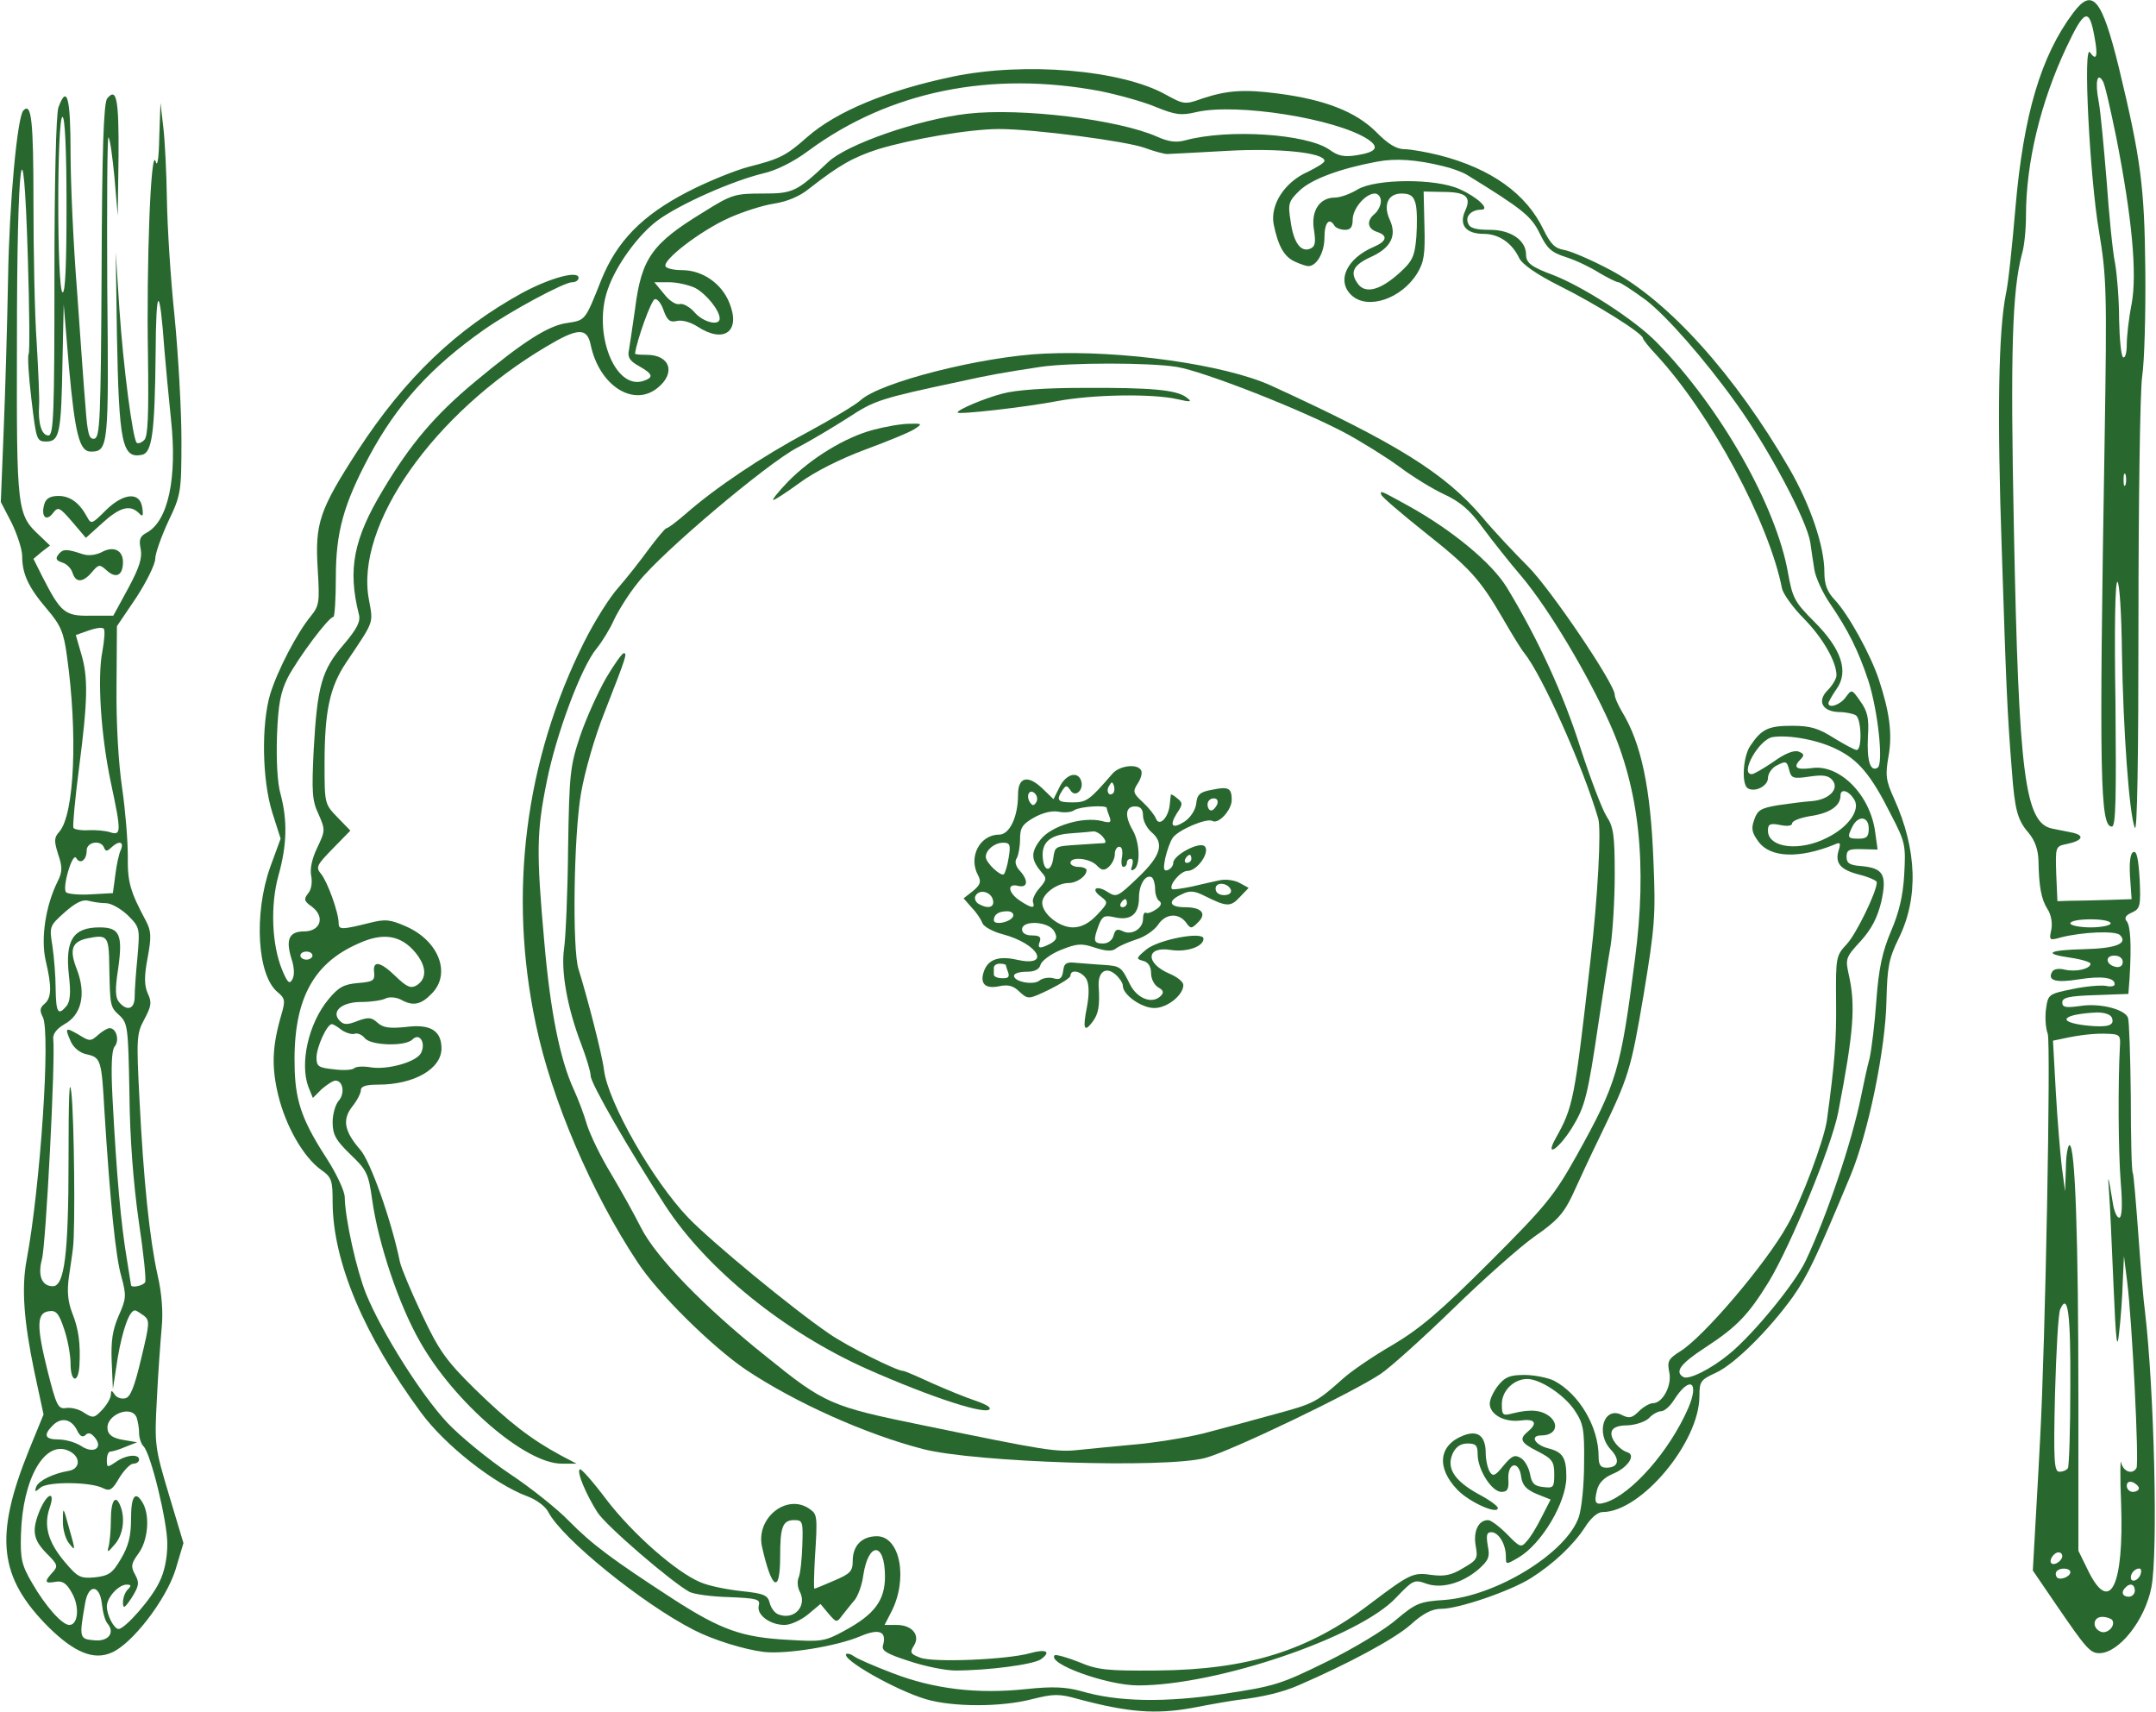 <?xml version="1.0" encoding="UTF-8"?> <svg xmlns="http://www.w3.org/2000/svg" width="713" height="566" viewBox="0 0 713 566" fill="none"><path d="M685.601 4.267C674.934 18.534 669.201 37.867 666.534 68.534C665.467 81.067 664.134 94 663.334 97.334C660.934 109.467 660.401 136.4 662.001 182C663.467 226.667 663.734 234.934 665.334 254.8C666.267 267.734 667.201 271.2 670.801 275.334C672.934 277.867 674.001 280.8 674.134 284.534C674.267 293.2 675.067 297.334 677.067 300.534C678.267 302.267 678.801 305.067 678.401 307.334C677.601 310.934 677.734 311.067 681.467 310C688.801 308.134 699.601 307.734 701.067 309.2C703.867 312 699.734 313.6 689.467 313.867C677.467 314.134 675.334 315.334 684.534 316.667C688.267 317.2 691.334 318.134 691.334 318.667C691.334 320.4 686.534 321.467 682.934 320.667C680.934 320.134 679.201 320.4 678.667 321.334C676.934 324.267 680.001 325.067 687.334 323.867C694.934 322.667 699.334 323.2 699.334 325.467C699.334 326.134 698.001 326.4 696.401 326C694.667 325.734 689.734 326.134 685.334 327.067C677.601 328.667 677.334 328.8 676.667 333.334C676.267 335.867 676.401 339.734 677.201 341.867C678.267 345.334 676.401 444.534 674.667 476C674.401 481.467 673.734 493.467 673.201 502.667L672.267 519.334L680.001 530.667C689.867 545.067 691.201 546.667 694.267 546.667C700.667 546.667 709.334 535.867 711.467 524.934C713.734 513.734 712.401 459.2 709.334 433.467C708.934 430.934 708.001 419.867 707.201 408.8C706.401 397.734 705.601 388.4 705.334 387.867C704.934 387.467 704.667 376.134 704.667 362.667C704.534 349.334 704.134 337.467 703.734 336.534C702.667 333.734 694.401 331.6 687.867 332.667C683.067 333.334 682.001 333.067 682.001 331.467C682.001 329.867 684.267 329.334 692.934 329.067L703.867 328.667L704.267 323.334C704.934 312.134 704.534 306.134 703.334 304.667C702.401 303.6 702.934 302.667 705.067 301.734C707.734 300.534 708.001 299.6 707.601 290.8C707.201 284.267 706.667 281.334 705.601 281.734C704.534 282 704.134 284.8 704.401 289.734L704.934 297.334L696.801 297.6C692.267 297.734 686.801 297.867 684.534 297.867L680.401 298L680.001 288.934C679.734 279.867 679.734 279.867 683.601 279.067C688.667 278 689.601 276.267 685.334 275.334C683.467 274.934 680.534 274.4 678.667 274C669.601 272.134 667.601 256.267 666.001 174.667C664.801 116 665.467 96.134 668.667 84C669.467 81.467 670.001 75.734 670.001 71.334C670.001 53.867 674.801 33.867 683.334 15.734C689.334 2.934 690.934 2.4 692.667 12.267C693.867 18.534 693.334 20.4 691.201 17.334C688.801 14 691.067 58.4 694.134 76.4C696.667 91.6 696.801 96.134 696.001 146C694.134 257.867 694.534 273.334 698.401 273.334C699.734 273.334 699.867 263.867 699.601 232.534C699.201 208.267 699.467 192 700.267 192.4C700.934 192.8 701.601 203.2 701.734 215.6C702.134 241.2 704.134 269.334 706.001 273.734C706.801 275.6 707.201 250.534 707.201 205.334C707.201 166.134 707.734 129.734 708.401 124.667C709.201 119.467 709.601 103.6 709.467 89.334C709.201 61.734 708.001 52.534 700.667 22.134C695.067 -0.533 692.001 -4.266 685.601 4.267ZM699.867 45.467C705.067 72 706.801 90.4 704.934 100.534C704.001 105.2 703.334 111.2 703.334 113.867C703.334 116.667 702.801 118.534 702.134 118.134C701.467 117.734 700.934 112.134 700.801 105.734C700.801 99.2 700.134 90.934 699.467 87.067C698.667 83.334 697.467 71.067 696.667 59.734C695.734 48.534 694.667 36.667 694.001 33.334C692.801 27.067 693.601 23.6 695.467 26.934C696.134 28 698.001 36.4 699.867 45.467ZM702.934 160.267C702.534 161.2 702.267 160.534 702.267 158.667C702.267 156.8 702.534 156.134 702.934 156.934C703.201 157.867 703.201 159.467 702.934 160.267ZM698.001 305.334C698.001 306 695.067 306.667 691.334 306.667C687.734 306.667 684.667 306 684.667 305.334C684.667 304.534 687.734 304 691.334 304C695.067 304 698.001 304.534 698.001 305.334ZM702.001 318.134C702.001 319.334 701.067 320 699.734 319.734C696.401 319.067 696.001 316 699.201 316C700.801 316 702.001 316.8 702.001 318.134ZM698.401 336.534C699.467 339.2 696.934 339.867 689.601 339.067C679.734 337.867 682.134 335.334 693.467 334.8C696.001 334.8 698.001 335.467 698.401 336.534ZM701.067 346C700.401 358.134 700.534 380.8 701.334 390.934C702.001 398.8 701.734 402.667 700.801 402.667C700.134 402.667 699.201 400.667 698.801 398.267C697.201 388.534 696.934 387.6 697.467 394C697.734 397.6 698.401 411.467 698.934 424.667C699.734 443.734 700.134 447.067 700.801 440.667C701.334 436.267 701.867 428.8 702.001 424L702.401 415.334L703.467 423.867C705.067 436.267 707.467 484 706.534 485.467C705.201 487.734 702.134 486.667 701.467 483.6C701.201 482 701.067 488.134 701.467 497.334C702.401 524.267 697.867 533.867 690.801 519.867L687.334 512.8V462.8C687.334 409.2 686.267 378.667 684.401 378.667C683.867 378.667 683.201 382.134 683.201 386.267L682.934 394L681.867 386C681.334 381.6 680.401 370.4 679.867 361.067L678.934 344.134L682.134 343.467C687.467 342.267 693.067 341.6 697.334 341.867C700.934 342 701.334 342.4 701.067 346ZM684.667 458.534C684.667 472.667 684.267 484.8 683.867 485.467C683.467 486.134 682.267 486.667 681.067 486.667C679.334 486.667 679.067 483.467 679.601 460.934C680.001 446.934 680.667 434.267 681.334 432.934C683.867 427.2 684.801 434.4 684.667 458.534ZM707.334 492.134C707.334 492.8 706.401 493.334 705.334 493.334C704.267 493.334 703.334 492.4 703.334 491.334C703.334 490.134 704.134 489.734 705.334 490.134C706.401 490.667 707.334 491.467 707.334 492.134ZM682.001 514.534C682.001 516.134 679.334 517.867 678.401 516.934C677.467 516 679.201 513.334 680.801 513.334C681.467 513.334 682.001 513.867 682.001 514.534ZM684.667 519.867C684.667 521.467 680.934 522.8 680.134 521.467C679.734 520.8 679.734 520 680.267 519.467C681.467 518.267 684.667 518.534 684.667 519.867ZM707.867 520.667C707.067 522.8 704.667 523.467 704.667 521.6C704.667 520.134 706.134 518.667 707.467 518.667C708.134 518.667 708.267 519.6 707.867 520.667ZM706.001 526C706.001 527.067 705.067 528 704.001 528C701.867 528 701.334 526.4 702.934 524.934C704.401 523.334 706.001 523.867 706.001 526ZM698.534 535.734C699.734 537.6 696.934 540.4 694.801 539.6C691.734 538.4 692.134 534.667 695.201 534.667C696.667 534.667 698.134 535.2 698.534 535.734Z" fill="#28682E"></path><path d="M315.067 25.333C293.467 29.867 276.667 36.8 266.934 45.333C259.867 51.6 257.867 52.533 247.467 55.2C242.934 56.4 233.734 60.133 227.334 63.467C212.401 71.2 204.001 79.733 198.801 92.667C193.467 106.133 193.601 105.867 187.601 106.8C181.467 107.6 173.201 112.8 157.201 126.133C143.867 137.2 135.734 146.8 126.667 162C116.934 178.133 114.934 188.267 118.667 203.067C119.334 205.467 118.134 207.867 113.601 213.2C106.401 221.6 104.934 226.667 103.734 248C103.067 261.733 103.201 264.8 105.334 269.2C107.601 274.4 107.601 274.667 104.934 280.267C103.201 283.867 102.401 287.333 102.934 289.733C103.334 291.867 102.934 294.267 101.867 295.467C100.401 297.333 100.534 298 103.201 299.867C107.601 303.2 106.001 308 100.534 308C95.601 308 94.401 310.667 96.401 317.067C97.334 319.867 97.467 322.533 96.667 323.867C95.734 325.6 95.067 324.933 93.334 320.8C89.867 312.4 89.334 299.333 92.134 289.333C94.934 279.333 95.067 271.2 92.801 262.667C91.734 259.067 91.334 251.467 91.601 243.333C92.001 232.667 92.801 228.8 95.201 224C98.667 217.467 108.667 204 110.267 204C110.667 204 111.067 198.133 111.067 190.933C111.067 176 113.601 166.8 122.134 150.8C131.334 133.733 142.401 121.467 160.001 109.067C168.934 102.8 186.534 93.333 189.201 93.333C190.401 93.333 191.334 92.667 191.334 91.867C191.334 89.333 182.001 91.867 172.801 96.8C150.934 108.8 134.001 124.933 118.267 149.067C105.601 168.667 104.134 173.067 105.067 188.133C105.734 199.067 105.601 200.267 102.801 203.733C98.267 209.2 91.734 221.733 89.334 229.6C86.401 239.6 86.667 257.733 90.001 268.533L92.801 277.333L89.334 286.8C83.867 302.267 85.067 322.667 91.867 328.133C94.267 330.133 94.401 330.933 93.067 335.467C90.001 346 89.734 352.667 92.001 362.133C94.534 372.533 100.401 382.667 106.134 386.8C109.734 389.333 110.001 390.267 110.001 397.733C110.134 417.333 120.401 441.6 139.201 467.067C147.201 478 163.601 490.8 174.401 494.8C177.334 495.867 180.401 498.133 181.334 500C185.867 508.8 212.401 530.267 229.334 538.933C235.734 542.267 246.134 545.467 252.667 546.267C260.134 547.067 276.667 544.4 284.534 541.067C290.801 538.4 293.334 539.467 292.001 544.133C291.467 545.867 293.334 546.933 300.801 549.333C306.001 551.067 312.801 552.4 315.867 552.4C326.934 552.4 341.867 550.4 344.267 548.667C347.734 546.133 346.001 545.2 340.667 546.667C333.201 548.8 308.534 549.867 304.267 548.133C301.067 546.933 300.801 546.4 302.267 544.133C304.401 540.667 301.601 537.333 296.534 537.333H292.534L294.667 533.2C300.401 522.267 297.734 508 290.001 508C285.067 508 282.001 511.067 282.001 516.133C282.001 519.6 281.201 520.4 275.867 522.667C272.534 524.133 269.601 525.333 269.334 525.333C269.067 525.333 269.201 520.933 269.467 515.6C270.401 501.333 270.267 500.8 267.867 499.067C260.401 493.6 249.867 501.867 252.001 511.467C255.201 525.733 258.001 527.333 258.001 514.667C258.001 504.933 258.801 502.667 262.667 502.667C265.467 502.667 265.601 503.2 265.334 510.933C265.201 515.6 264.667 520.4 264.134 521.6C263.601 522.8 263.734 524.8 264.401 526.133C267.067 530.933 262.801 535.867 257.467 533.867C256.267 533.467 254.934 531.733 254.534 530C253.867 527.467 252.667 526.933 245.067 526.133C240.267 525.6 234.267 524.4 231.601 523.2C223.601 519.867 209.201 507.2 200.534 495.867C196.134 490 192.134 485.467 191.734 485.867C190.667 486.8 193.867 494.267 197.601 500.133C200.534 504.667 222.134 523.2 228.001 526.4C229.601 527.2 235.467 528 241.201 528.133C250.401 528.533 251.467 528.8 250.934 530.933C250.134 534 254.667 537.333 259.467 537.333C261.467 537.333 264.934 535.733 267.201 533.867L271.334 530.4L274.001 533.6C276.667 536.667 276.667 536.667 278.667 534C279.867 532.533 281.601 530.267 282.667 529.067C283.734 527.733 285.067 524.133 285.467 521.067C287.201 509.6 292.667 509.867 292.667 521.333C292.667 529.2 289.201 533.867 279.334 539.2C272.801 542.8 271.601 542.933 260.801 542.267C245.334 541.467 238.401 538.933 222.667 528.8C202.534 515.733 195.734 510.667 188.134 502.933C184.401 499.067 175.601 492 168.534 487.333C161.601 482.667 152.267 475.067 147.867 470.4C139.067 460.933 126.267 440.533 121.067 427.867C117.867 419.867 114.134 403.067 114.001 395.867C114.001 394 111.467 388.533 108.534 383.867C100.267 371.2 97.867 364.8 97.467 354.133C96.667 331.467 102.934 318.8 118.534 312C126.667 308.267 132.534 309.2 137.334 314.933C141.067 319.467 141.334 323.6 137.734 325.867C135.867 326.933 134.534 326.4 130.934 322.933C125.734 317.867 123.201 317.467 123.734 321.6C124.001 324.267 123.334 324.667 118.401 325.067C113.734 325.467 112.001 326.4 108.667 330.4C102.001 338.4 99.067 351.6 102.001 359.467L103.467 363.067L106.401 360.133C108.134 358.667 110.134 357.333 110.934 357.333C113.467 357.333 114.134 361.6 112.001 364C110.934 365.2 110.001 368.4 110.001 371.067C110.001 375.2 111.067 377.067 115.867 381.733C121.334 386.933 121.867 388.133 123.067 396.667C125.067 411.067 131.867 431.467 138.934 443.733C150.267 463.733 173.734 484 185.734 484H190.667L185.334 481.2C175.467 475.867 168.134 470.133 157.067 459.333C147.467 449.867 145.201 446.667 139.467 434.533C135.867 426.933 132.667 419.2 132.267 417.333C129.467 403.6 122.534 384.133 119.201 380.267C113.867 374.133 113.067 370.267 116.534 365.867C118.134 363.867 119.334 361.467 119.334 360.533C119.334 359.2 121.067 358.667 125.067 358.667C136.934 358.667 146.001 353.467 146.001 346.667C146.001 340.8 142.267 338.533 134.267 339.6C128.801 340.133 126.801 339.867 124.934 338.267C122.934 336.4 121.867 336.267 118.267 337.6C114.934 338.933 113.734 338.933 112.401 337.6C109.334 334.533 112.934 331.333 119.467 331.333C122.667 331.333 126.401 330.8 127.601 330.133C128.801 329.6 130.934 329.733 132.534 330.533C136.534 332.8 139.201 332.267 142.667 328.667C149.334 322.133 145.201 311.2 134.401 306.4C128.934 304 127.467 303.867 122.134 305.2C113.067 307.467 112.001 307.467 112.001 305.333C112.001 301.733 108.267 291.467 106.134 288.933C104.401 286.8 104.667 286.133 110.001 280.667L115.867 274.667L111.601 270.267C107.334 265.867 107.334 265.733 107.334 252.4C107.334 235.2 109.067 227.2 114.401 219.2C123.867 205.067 123.467 206.4 122.001 198.267C117.334 173.733 143.334 136.667 180.801 114.533C191.067 108.4 194.134 108.267 195.334 114C198.134 127.467 209.467 134.8 217.467 128.267C223.601 123.333 221.601 117.333 213.867 117.333C211.734 117.333 210.001 117.2 210.001 116.933C210.667 112.267 215.334 99.333 216.534 98.933C217.334 98.667 218.667 100.267 219.467 102.667C220.667 106 221.601 106.667 223.867 106.133C225.601 105.733 228.401 106.533 230.667 108C239.467 113.733 245.067 109.6 241.201 100.133C238.667 93.733 232.267 89.333 225.601 89.333C222.934 89.333 220.534 88.8 220.134 88.133C218.801 86.133 231.734 76.267 240.934 72.133C245.601 70 252.401 67.867 256.001 67.333C260.267 66.667 264.534 64.933 267.734 62.267C277.467 54.667 282.134 52 290.401 49.333C301.334 46 320.667 42.667 330.401 42.667C341.867 42.667 372.534 46.667 378.667 48.933C381.601 50 384.934 50.933 386.001 50.933C387.067 50.933 396.134 50.4 406.134 49.867C423.467 48.933 438.001 50.533 438.001 53.2C438.001 53.867 435.467 55.333 432.534 56.8C424.934 60.133 420.001 67.6 421.201 74.133C422.667 81.333 424.667 84.933 428.267 86.533C430.001 87.333 432.001 88 432.667 88C435.467 88 438.001 83.467 438.001 78.533C438.001 73.6 439.601 71.733 441.334 74.667C441.734 75.333 443.334 76 444.801 76C446.667 76 447.334 75.067 447.334 72.667C447.334 68.933 451.601 64 454.667 64C455.734 64 456.667 65.067 456.667 66.533C456.667 67.867 455.734 69.733 454.667 70.667C451.867 72.933 452.134 75.6 455.334 76.667C459.067 77.867 458.667 79.733 454.401 81.6C445.201 85.467 441.867 93.067 447.067 97.733C452.401 102.533 463.467 98.8 468.667 90.4C470.934 86.667 471.334 84.133 471.067 74.667L470.801 63.333L477.067 63.467C484.934 63.467 486.667 65.067 484.534 69.733C482.401 74.4 484.801 77.333 490.667 77.333C495.601 77.333 500.001 80.267 502.401 85.333C503.467 87.467 508.267 90.8 516.001 94.667C528.001 100.667 543.334 110.267 543.334 111.867C543.334 112.267 545.334 114.8 547.734 117.333C565.734 136.8 585.067 172.8 589.334 194.667C589.734 196.4 592.934 200.933 596.534 204.533C602.801 210.933 607.334 218.8 607.334 223.333C607.334 224.4 606.001 226.667 604.401 228.267C600.801 231.867 602.667 235.333 608.267 235.467C610.401 235.467 612.801 236 613.734 236.533C615.601 237.733 615.867 248 614.001 248C613.334 248 609.867 246.133 606.401 244C601.334 240.8 598.667 240 592.667 240C584.801 240 582.534 241.067 578.801 246.667C576.401 250.267 575.867 259.333 578.001 260.667C580.401 262.133 584.667 259.867 584.667 257.333C584.667 255.867 585.867 254.133 587.201 253.333C590.667 251.467 590.934 251.6 591.734 254.8C592.401 257.333 593.067 257.6 598.401 256.8C602.934 256.133 604.667 256.4 606.001 258C608.401 260.933 604.801 264.533 598.934 264.933C596.667 265.067 591.734 265.733 588.001 266.267C582.401 267.2 581.201 267.867 580.134 271.067C579.067 274 579.334 275.333 581.601 278.4C585.467 283.6 594.934 284 606.534 279.333C608.534 278.4 608.801 278.667 608.134 280.933C606.667 285.333 608.534 287.6 614.801 289.2C618.001 290 620.667 291.2 620.667 291.733C620.667 294.933 613.867 308.8 610.801 312.133C607.201 316 607.067 316.4 607.201 331.067C607.334 344.133 606.801 351.067 604.134 370.667C603.067 377.333 595.867 396.8 591.067 405.2C584.134 417.733 563.334 442.133 555.734 446.8C551.734 449.333 551.334 450.133 552.001 453.6C553.067 458 549.867 464 546.667 464C545.601 464 543.467 465.2 542.001 466.667C539.734 468.933 538.801 469.067 536.534 468C530.534 464.667 527.467 473.867 532.801 479.467C535.867 482.8 535.201 485.333 531.201 485.333C529.334 485.333 528.667 484.4 528.667 481.6C528.667 471.867 522.267 460.933 513.867 456.533C511.867 455.6 507.467 454.667 504.134 454.667C499.334 454.667 497.734 455.333 495.467 458.133C493.867 460.133 492.667 462.8 492.667 464.133C492.667 467.733 497.467 470.4 502.801 469.733C507.601 469.067 508.667 470.533 505.334 473.333C502.267 475.867 502.801 477.067 508.667 480C513.334 482.4 514.001 483.333 514.001 487.467C514.001 491.867 513.734 492.133 510.401 491.733C507.467 491.467 506.534 490.533 506.001 487.467C505.601 485.333 504.267 482.933 502.934 482.133C500.934 480.933 500.001 481.333 497.201 484.667C494.534 488 493.734 488.4 492.667 486.667C492.001 485.6 491.334 482.8 491.334 480.533C491.334 474.933 488.801 472.8 484.001 474.667C475.734 477.867 474.934 485.333 482.001 492.667C486.001 496.8 495.334 500.933 495.334 498.667C495.334 498 492.401 495.867 488.801 494C480.934 489.6 478.267 485.467 480.401 480.667C481.467 478.4 483.067 477.333 485.334 477.333C488.134 477.333 488.667 478 488.667 480.933C488.667 486 493.334 493.333 496.534 493.333C498.534 493.333 499.067 492.4 498.801 488.933C498.667 483.467 502.401 482.933 503.067 488.4C503.467 491.067 504.667 492.533 508.134 494L512.801 495.867L509.867 501.6C508.267 504.8 506.134 508.4 504.934 509.6C503.067 511.867 502.667 511.733 498.401 507.333C495.867 504.8 493.067 502.667 492.134 502.667C488.934 502.667 487.201 506.267 488.001 511.067C488.801 515.333 488.534 515.867 483.867 518.533C480.001 520.933 477.601 521.333 473.467 520.8C467.334 519.867 466.267 520.4 453.201 530.267C432.801 545.867 412.667 552.133 382.667 552.4C366.267 552.533 363.067 552.267 356.801 549.6C352.801 548 349.201 547.067 348.801 547.333C346.134 550.133 366.134 557.333 376.401 557.333C402.534 557.333 449.601 541.333 461.734 528.267C467.201 522.533 467.734 522.267 471.467 523.6C476.401 525.467 483.201 523.733 488.801 519.067C492.267 516 492.801 514.933 492.001 511.067C491.467 507.733 491.601 506.667 493.201 506.667C495.601 506.667 498.001 510.667 498.001 514.667C498.001 517.467 498.001 517.467 502.134 515.067C509.867 510.533 518.001 496.8 518.001 488.4C518.001 482 516.801 480.133 512.001 478.933C507.467 477.733 505.867 474.667 509.734 474.667C514.134 474.667 515.734 471.467 512.801 468.667C510.001 466.267 506.401 465.867 500.401 467.333C496.934 468.267 496.667 468 496.667 464.267C496.667 459.867 500.667 456 505.067 456C509.334 456 517.201 461.2 520.667 466.267C523.601 470.667 524.001 472.4 523.867 483.867C523.867 490.933 523.067 498.8 522.134 501.6C518.134 513.467 494.934 527.733 477.734 529.067C469.467 529.6 468.267 530.133 461.867 535.467C458.134 538.8 447.734 545.067 438.801 549.467C423.601 556.933 421.601 557.6 404.667 560.133C385.201 563.067 369.601 562.8 357.467 559.2C352.534 557.867 348.267 557.6 339.467 558.533C323.201 560.267 308.934 558.533 295.334 553.333C289.067 550.933 283.201 548.4 282.267 547.6C281.334 546.933 280.267 546.667 279.867 546.933C278.134 548.667 296.267 558.933 306.134 561.867C315.067 564.533 331.201 564.533 341.334 561.867C348.401 560.133 350.134 560 356.667 561.867C373.201 566.267 382.134 566.933 394.134 564.8C400.267 563.6 407.201 562.4 409.334 562.133C417.467 561.2 424.134 559.6 429.334 557.333C446.001 550.133 461.067 542 466.401 537.333C470.667 533.467 473.601 532 476.667 532C482.401 532 499.467 526.133 506.267 521.867C513.867 517.067 520.401 510.8 524.134 505.067C526.134 501.867 528.401 500 530.001 500C542.667 500 561.867 477.067 562.001 461.867C562.001 456.8 562.401 456.267 567.334 454C573.601 451.2 585.067 439.733 592.934 428.8C597.867 421.733 600.667 415.867 612.001 388.667C617.867 374.533 623.601 346.8 623.867 330.667C624.134 319.733 624.667 316.933 627.867 310.4C634.534 296.933 634.001 280.933 626.401 264.133C623.601 258 623.467 256.267 624.534 250.133C625.867 242.8 624.934 235.6 621.334 224.667C618.534 216.267 611.201 203.067 606.801 198.4C604.267 195.733 603.334 193.333 603.334 189.2C603.334 180.667 598.801 167.2 591.734 154.933C573.734 123.867 551.734 99.467 532.667 89.333C526.401 86 519.601 83.067 517.334 82.667C514.134 82.133 512.801 80.667 510.401 75.867C504.801 64.133 493.201 55.733 476.001 51.333C471.734 50.267 466.401 49.333 464.401 49.333C461.867 49.333 458.934 47.6 454.934 43.467C448.267 36.933 438.134 32.933 422.667 30.933C411.467 29.467 405.867 29.867 397.734 32.533C391.867 34.667 391.467 34.533 385.601 31.333C370.934 23.067 338.801 20.4 315.067 25.333ZM363.867 30.133C369.734 31.333 378.001 33.6 382.134 35.333C388.667 38 390.667 38.267 395.601 37.067C409.067 34 441.734 39.2 452.267 46C456.267 48.667 455.334 50.267 448.667 51.333C444.534 52 442.534 51.6 439.601 49.467C432.134 44.267 406.267 42.533 392.001 46.4C389.067 47.2 386.534 46.933 382.667 45.2C369.734 39.467 337.601 35.6 320.001 37.6C303.734 39.467 280.001 47.733 273.867 53.6C263.467 63.467 262.267 64 252.267 64C243.067 64 242.001 64.267 232.667 70.133C215.601 80.533 212.134 85.333 210.001 102.267C209.201 108 208.267 114 208.001 115.733C207.467 118 208.134 119.333 211.334 121.067C216.001 123.733 216.267 124.8 212.667 126C203.334 128.933 196.001 110.133 200.934 95.867C203.601 87.867 211.067 77.6 217.601 72.8C224.934 67.467 242.001 59.867 252.401 57.333C256.667 56.4 262.534 53.467 267.334 49.867C294.134 30.133 327.734 23.333 363.867 30.133ZM477.201 54.933C480.134 55.6 483.734 56.933 485.201 57.867C503.601 69.2 506.401 71.467 509.201 77.2C511.601 82.133 512.934 83.467 518.001 85.067C521.334 86.133 526.267 88.533 528.934 90.267C531.734 91.867 534.534 93.333 535.201 93.333C535.867 93.333 539.867 96 544.267 99.2C551.067 104.4 563.734 118.8 574.134 133.333C585.067 148.533 597.467 172 598.667 179.333C598.934 181.467 599.601 185.6 600.001 188.267C600.401 190.933 602.801 196.133 605.201 199.6C611.201 208.4 614.534 215.067 617.867 225.067C621.067 235.067 622.934 252.533 620.934 253.867C618.534 255.333 617.334 251.6 617.734 243.6C618.134 237.467 617.601 235.2 615.201 231.867C612.401 227.867 612.401 227.867 610.401 230.533C608.667 233.067 604.667 234.4 604.667 232.533C604.667 232.133 605.867 230 607.334 227.867C611.467 222.133 609.067 214.667 600.001 205.6C593.467 199.067 592.801 197.733 591.334 189.6C587.467 167.333 568.934 134.667 548.001 113.333C540.801 105.867 523.601 94.8 513.601 90.933C506.401 88.267 504.667 86.933 504.667 84.133C504.667 79.467 499.601 76 492.801 76C488.001 76 486.001 75.467 485.467 73.733C484.534 71.467 486.667 69.333 489.867 69.333C492.934 69.333 488.667 65.2 482.667 62.533C474.801 58.933 454.934 59.067 448.934 62.667C446.534 64.133 443.201 65.333 441.467 65.333C436.401 65.333 433.467 69.733 434.534 76C435.201 80.267 434.934 81.6 433.201 82.267C430.134 83.467 427.734 80.133 426.801 73.067C425.867 67.333 426.134 66.533 429.867 62.933C433.867 59.2 443.201 55.733 455.334 53.467C461.601 52.267 468.534 52.8 477.201 54.933ZM468.134 67.333C468.667 69.2 468.667 74.133 468.401 78.267C467.867 84.8 467.067 86.4 462.934 90.133C456.667 95.867 451.601 97.333 449.067 93.867C446.267 90 447.467 87.6 453.734 84.8C460.001 81.867 462.001 77.867 459.601 72.667C457.334 67.733 459.067 64 463.467 64C466.401 64 467.467 64.8 468.134 67.333ZM229.867 95.2C233.601 97.2 238.001 102.667 238.001 105.333C238.001 107.867 232.667 106.667 229.734 103.333C228.134 101.467 225.867 100.267 224.801 100.533C223.601 100.933 221.334 99.467 219.601 97.2L216.401 93.333H221.334C224.001 93.333 227.867 94.267 229.867 95.2ZM607.334 247.733C614.534 251.2 618.801 256.267 625.334 269.333C630.134 278.533 630.267 279.467 629.734 289.2C629.334 296.267 628.001 301.867 625.334 308C622.534 314.667 621.334 320 620.534 330.667C620.001 338.4 618.934 347.067 618.267 350C617.467 352.933 616.267 358.533 615.467 362.533C612.401 377.733 604.134 402.133 597.201 416.8C593.734 424.267 579.867 441.2 571.867 447.733C565.734 452.8 558.401 456.4 556.667 455.333C553.734 453.6 555.734 450.933 564.134 445.467C574.534 438.667 578.267 434.667 584.934 423.867C592.267 411.733 605.601 379.333 607.867 368C613.067 341.067 613.734 332.4 611.334 322C610.267 317.067 610.401 316.533 615.334 311.2C618.934 307.2 620.801 303.6 622.134 298.267C624.134 289.2 622.801 287.067 615.601 286.4C611.734 286.133 610.667 285.467 610.667 283.333C610.667 281.067 611.467 280.667 615.867 280.8L620.934 280.933L620.134 275.2C618.534 262.8 608.267 252.533 599.067 254C593.867 254.667 592.801 253.733 595.601 250.933C596.801 249.733 596.534 249.2 594.801 248.533C593.334 248 590.401 249.067 586.534 251.867C583.201 254.133 580.001 256 579.334 256C575.201 256 581.734 244.4 586.267 243.733C591.734 242.933 601.201 244.667 607.334 247.733ZM613.201 264.4C615.334 267.733 611.334 273.467 604.401 276.933C595.201 281.733 584.667 280.4 584.667 274.667C584.667 272.533 585.334 272.133 588.667 272.8C591.067 273.333 592.667 273.067 592.667 272.267C592.667 271.467 595.334 270.4 598.667 269.867C605.067 268.933 608.667 266.533 608.667 263.067C608.667 260.667 611.334 261.333 613.201 264.4ZM618.001 274C618.001 276.667 617.334 277.333 614.667 277.333C610.934 277.333 610.801 276.933 612.667 273.2C614.667 269.467 618.001 270 618.001 274ZM103.334 316C103.334 316.667 102.401 317.333 101.334 317.333C100.267 317.333 99.334 316.667 99.334 316C99.334 315.2 100.267 314.667 101.334 314.667C102.401 314.667 103.334 315.2 103.334 316ZM113.067 340.667C114.534 341.6 116.401 342.133 117.201 341.867C118.134 341.467 119.734 342.133 120.667 343.333C122.667 345.733 134.001 346.133 136.401 343.733C138.801 341.333 140.934 344.933 139.201 348.267C137.601 351.2 128.134 353.867 122.534 352.933C120.267 352.533 117.734 352.667 117.201 353.2C116.534 353.867 113.467 354 110.401 353.6C105.334 353.067 104.667 352.667 104.667 349.733C104.667 346.267 108.134 338.667 109.734 338.667C110.267 338.667 111.734 339.6 113.067 340.667ZM558.267 465.733C552.001 480 539.601 494 531.067 496.8C527.601 497.867 527.067 497.067 528.134 492.8C528.667 490.4 530.534 488.533 533.467 487.333C538.267 485.333 541.067 481.2 538.267 480.267C535.334 479.333 532.534 475.733 532.934 473.6C533.201 472.133 534.934 471.333 538.267 471.333C540.934 471.2 544.134 470.133 545.334 468.933C546.534 467.6 548.401 466.667 549.334 466.667C550.401 466.667 552.267 465.067 553.601 462.933C558.801 454.8 562.134 456.8 558.267 465.733Z" fill="#28682E"></path><path d="M35.468 32.533C34.268 33.867 33.734 50 33.601 89.466C33.334 138.933 33.068 144.666 31.201 145.066C29.468 145.333 28.934 143.6 28.268 134.4C27.734 128.266 26.534 111.066 25.468 96C24.268 80.933 23.334 60.4 23.334 50.267C23.334 32.133 22.134 27.866 19.334 35.467C18.534 37.467 18.001 60.533 18.001 91.466C18.001 136.933 17.734 144 16.001 144C13.734 144 12.534 139.866 12.934 134C13.068 131.733 12.668 122.533 12.134 113.333C11.468 104.133 11.068 83.333 11.068 67.067C11.068 39.733 10.401 33.733 7.734 36.533C5.734 38.533 3.068 67.067 2.668 92C2.401 107.066 1.734 129.866 1.201 142.666L0.268 166L3.868 172.933C5.734 176.8 7.334 181.733 7.334 183.866C7.334 189.733 9.334 194.133 15.468 201.333C20.134 206.8 21.068 209.066 22.134 216.933C25.734 242.533 24.668 269.2 19.601 275.067C17.868 276.933 17.868 278.133 19.201 282.4C20.668 286.667 20.668 288.267 19.068 291.467C15.068 299.467 13.468 310.267 15.068 317.467C17.201 326.4 17.068 330 14.668 332C13.201 333.2 13.068 334.267 14.134 336.267C16.801 341.2 13.334 392.533 8.801 416.667C7.068 425.867 7.868 436.8 11.334 453.467L14.401 467.733L9.601 479.467C-1.999 508.133 -0.399 521.6 16.134 538.133C24.534 546.4 30.934 549.067 36.801 546.533C43.601 543.733 54.801 529.2 58.001 519.2L60.668 510.267L55.868 494.267C51.201 478.667 51.068 477.733 51.868 462.8C52.268 454.267 53.068 443.6 53.468 439.067C54.001 433.733 53.468 427.467 52.134 421.733C49.468 409.733 47.468 390.267 46.134 363.733C45.068 343.2 45.201 341.733 47.734 337.067C50.001 332.8 50.268 331.467 48.934 328.667C47.734 326 47.601 323.2 48.801 316.8C50.134 309.733 50.001 307.867 48.268 304.533C43.068 294.8 42.134 291.733 42.268 283.067C42.268 278 41.468 268 40.401 260.666C39.201 252.666 38.401 239.333 38.534 227.2L38.668 207.066L45.068 197.6C48.534 192.266 51.334 186.533 51.334 184.8C51.334 183.066 53.334 177.466 55.601 172.533C59.868 163.6 60.001 162.8 60.001 145.333C60.001 135.466 58.934 117.066 57.734 104.666C56.401 92.133 55.334 74.8 55.201 66C55.068 57.2 54.534 46.4 54.001 42L53.068 34L52.668 45.333C52.534 52.8 52.001 55.467 51.468 53.333C49.868 48.267 48.401 87.333 48.934 117.6C49.201 137.066 48.934 144.266 47.734 145.466C46.801 146.4 45.734 146.8 45.201 146.4C43.868 144.933 40.801 121.6 39.468 102L38.268 83.333L38.668 110.666C39.334 146.666 40.401 151.733 46.934 150.4C50.268 149.733 51.201 143.333 51.468 116.666C51.601 94 52.801 93.867 54.401 116C54.801 120.8 55.734 130.933 56.534 138.533C58.668 158.133 55.601 172.266 48.534 176.133C46.268 177.333 45.868 178.4 46.534 181.6C47.068 184.533 46.134 187.6 42.401 194.533L37.468 203.6H29.868C21.468 203.733 20.134 202.666 14.001 190.666L11.068 184.8L13.734 182.533L16.534 180.4L13.201 177.2C5.601 170.133 5.468 169.2 5.601 112.666C5.601 51.733 7.734 36.133 9.201 85.067C9.734 102.133 9.868 116.533 9.468 117.066C9.068 117.733 9.468 124.4 10.401 132.133C12.001 145.6 12.134 146 15.334 146C19.734 146 20.268 143.066 20.668 119.333L21.068 100.666L22.801 121.333C24.801 143.466 26.268 149.333 30.001 149.333C35.868 149.333 36.001 147.733 35.468 94.8C35.334 67.2 35.468 45.066 35.868 45.467C36.401 45.867 37.201 51.867 37.868 58.8L38.934 71.333L39.201 51.733C39.334 32.666 38.534 28.8 35.468 32.533ZM22.001 68.133C22.001 87.333 21.601 97.2 20.668 96.666C18.801 95.6 18.801 38.666 20.668 38.666C21.468 38.666 22.001 49.333 22.001 68.133ZM33.868 215.333C32.134 224 33.334 243.066 36.668 258.8C40.134 275.066 40.134 276.4 36.401 275.2C34.668 274.667 31.468 274.4 29.068 274.533C26.801 274.667 24.534 274.266 24.268 273.733C24.001 273.066 24.801 264.266 26.134 254C29.068 231.333 29.201 223.866 26.801 216L25.068 210L29.201 208.533C31.468 207.733 33.734 207.333 34.268 207.866C34.801 208.266 34.534 211.6 33.868 215.333ZM34.401 280.267C34.934 281.6 35.334 281.6 36.801 280.267C39.334 277.867 41.068 278.267 40.001 280.933C39.334 282.267 38.534 286 38.134 289.333L37.334 295.333L30.134 295.733C26.134 296 22.401 295.6 21.868 295.067C21.201 294.4 21.601 291.333 22.534 288.133C23.601 284.533 24.668 282.8 25.201 283.733C26.534 286 28.668 284.4 28.668 281.2C28.668 278.4 33.334 277.6 34.401 280.267ZM35.068 298.667C36.801 298.667 40.001 300.533 42.268 302.667C46.268 306.667 46.268 306.933 45.468 316.4C44.934 321.733 44.534 327.6 44.534 329.6C44.534 333.733 42.001 334.533 39.334 331.333C38.134 329.867 38.001 327.2 39.068 320.4C40.668 309.067 39.601 306.667 32.934 306.667C24.134 306.667 21.468 310.933 22.801 322.667C23.468 328.267 23.201 331.2 22.001 332.667C19.201 336 18.534 334.933 18.401 326.933C18.401 322.8 17.868 316.4 17.334 312.8C16.268 306.4 16.401 306.133 21.334 301.733C24.934 298.533 27.334 297.333 29.201 297.867C30.801 298.267 33.334 298.667 35.068 298.667ZM36.134 319.333C36.401 332.933 36.401 332.933 39.601 335.867C42.268 338.4 42.401 340 42.801 361.6C42.934 376.533 44.134 391.467 45.868 403.733C47.468 414.267 48.401 423.333 48.001 424C47.334 425.2 43.334 426 43.334 424.933C43.334 424.8 42.668 421.067 42.001 416.667C40.001 404.933 38.534 388.533 37.201 362.933C36.668 352.8 36.934 347.333 37.868 346.133C39.601 344.133 38.534 340 36.268 340C35.468 340 33.734 341.067 32.401 342.267C30.001 344.4 29.601 344.4 26.001 342.133C21.601 339.6 21.334 339.733 23.468 344.533C24.401 346.533 26.534 348.267 28.801 348.667C33.334 349.733 33.601 350.533 34.534 367.333C36.401 397.333 38.268 415.867 40.134 422.133C41.868 428.533 41.734 429.467 39.201 435.2C37.201 439.867 36.668 443.467 36.934 450.267L37.334 459.333L38.934 448.933C40.534 439.733 42.801 433.2 44.668 433.333C45.068 433.333 46.268 434.133 47.601 435.067C49.601 436.667 49.468 437.733 46.668 449.333C44.401 458.933 43.068 462.133 41.334 462.4C40.001 462.667 38.534 462.133 37.868 461.067C36.934 459.6 36.668 459.733 36.668 461.2C36.668 462.267 35.334 464.533 33.868 466.133C31.201 468.933 30.801 469.067 27.868 467.2C26.268 466 23.468 465.333 21.868 465.6C19.201 466 18.668 464.933 15.734 453.333C12.001 438.4 12.134 434.133 16.134 433.6C18.534 433.2 19.468 434.267 21.201 439.467C22.401 442.933 23.334 448.133 23.334 450.933C23.334 457.067 25.868 457.733 26.268 451.6C26.668 444.267 26.001 439.467 23.868 434.133C22.401 430.267 22.134 426.933 22.801 422.133C23.334 418.4 24.001 414.133 24.134 412.667C24.934 406.8 24.534 369.467 23.601 361.333C22.934 355.6 22.668 362.933 22.668 383.333C22.668 414.533 21.334 425.333 17.468 425.333C13.868 425.333 12.401 421.867 13.868 416.4C15.201 411.6 18.401 349.333 17.601 343.467C17.468 341.867 18.801 340.133 21.334 338.667C26.934 335.6 28.534 328.8 25.468 320.667C22.801 314 23.734 311.333 29.068 310.267C35.601 308.933 36.001 309.6 36.134 319.333ZM45.201 468.8C45.601 470 46.001 472.267 46.001 473.867C46.001 475.467 46.668 477.467 47.468 478.267C49.868 480.667 55.334 503.067 55.334 510.533C55.334 515.067 54.401 519.867 52.668 523.2C50.134 528.667 41.334 538.667 39.201 538.667C37.734 538.667 35.334 534.133 35.334 531.2C35.334 528.267 39.201 524 41.868 524C43.468 524 43.468 524.4 42.268 525.6C41.334 526.533 40.668 528.4 40.668 529.867C40.668 532.133 41.201 531.867 43.601 528.267C46.001 524.4 46.134 523.333 44.668 520.667C43.201 518 43.334 517.067 45.868 513.6C48.934 509.333 49.601 501.467 47.334 497.2C44.801 492.667 43.334 494.533 43.334 502.267C43.334 507.867 42.534 511.2 40.001 515.467C37.201 520.267 36.001 521.067 31.334 521.6C26.534 522 25.734 521.6 21.334 516.4C15.868 509.867 14.401 504.533 16.401 498.667C18.401 492.933 15.734 493.467 13.201 499.333C10.401 506.133 10.934 509.067 15.334 513.6C19.068 517.333 19.334 517.867 17.334 520C14.534 523.067 14.801 523.733 18.401 523.067C20.534 522.667 22.001 523.467 23.734 526.667C26.401 531.2 25.868 537.333 22.934 537.333C20.534 537.333 15.068 531.2 10.534 523.333C7.201 517.6 6.668 515.467 6.934 507.333C7.468 488.933 14.801 476.133 22.668 479.733C26.801 481.6 26.668 485.733 22.668 486.4C17.734 487.2 12.801 489.6 12.001 491.6C11.334 493.467 11.601 493.467 13.468 491.867C16.001 489.867 30.134 490 34.134 492.133C36.268 493.2 37.201 492.667 39.468 488.667C41.068 486.133 43.068 484 44.134 484C45.201 484 46.001 483.333 46.001 482.667C46.001 480.667 41.601 481.067 38.268 483.467C35.468 485.333 35.334 485.333 35.334 482.8C35.334 481.2 35.868 480 36.534 480C37.201 480 39.468 479.333 41.601 478.4L45.334 476.933L40.668 476.133C37.468 475.6 35.868 474.533 35.601 472.8C34.668 468 43.468 464.267 45.201 468.8ZM25.468 472.933C26.401 474.933 27.334 475.467 28.268 474.533C29.201 473.6 30.134 473.867 31.334 475.333C34.268 478.8 30.934 480.933 26.801 478.133C24.934 476.933 21.601 476 19.334 476C14.801 476 14.268 474.533 17.468 471.333C20.268 468.533 23.601 469.2 25.468 472.933ZM33.734 530.667C34.001 533.2 34.801 536.133 35.601 536.933C38.134 540 35.734 542.933 31.068 542.4C26.268 542 26.134 541.6 28.134 530.267C29.201 523.6 33.068 523.867 33.734 530.667Z" fill="#28682E"></path><path d="M36.667 502.533C36.667 506.133 36.267 510.266 35.867 511.6C35.334 513.466 35.734 513.333 37.867 510.8C40.667 507.733 41.467 502.266 39.867 498.133C38.267 493.866 36.667 496.133 36.667 502.533Z" fill="#28682E"></path><path d="M20.802 502.8C20.669 505.334 21.602 508.667 22.669 510.134C25.069 513.2 25.069 513.067 22.669 504.667C20.935 498.267 20.802 498.134 20.802 502.8Z" fill="#28682E"></path><path d="M345.334 116.933C324.667 117.866 290.934 126.4 284.534 132.4C282.934 133.866 274.934 138.666 266.8 143.066C252 150.933 236.534 161.333 226.667 170C223.734 172.533 220.934 174.666 220.4 174.666C220 174.666 217.334 177.866 214.534 181.6C211.734 185.466 207.2 191.2 204.534 194.266C201.734 197.333 196.667 205.333 193.2 212.266C173.6 251.333 168 295.466 177.2 338.666C182.4 363.6 195.6 394.4 210.8 417.333C217.467 427.6 235.467 445.333 246.667 452.933C263.067 463.866 286.267 474.266 305.334 479.2C322.8 483.6 385.067 485.6 398.534 482.133C406.8 480 447.6 460.4 456.667 454.266C460 452 470.8 442.266 480.667 432.666C490.534 423.066 502.667 412.266 507.6 408.8C514.934 403.733 517.2 401.2 520.134 394.933C522 390.8 526.134 381.866 529.334 375.333C538.667 356 539.334 353.866 543.6 328.666C547.2 306.8 547.6 302.933 546.8 284.666C545.867 260.533 542.8 245.866 536.4 235.333C535.067 233.066 534 230.666 534 229.733C534 226.133 512.8 194.8 505.334 187.333C500.934 182.933 494 175.6 490.134 170.933C477.734 156.4 461.867 146.533 420.267 127.466C404.934 120.533 371.067 115.733 345.334 116.933ZM389.2 121.333C398 122.8 429.467 135.066 444.667 143.066C450.134 146 458.267 151.066 462.667 154.266C467.067 157.6 473.867 161.733 477.6 163.466C482.8 165.866 486.134 168.666 490.267 174.4C493.334 178.533 499.2 186 503.334 190.8C512.267 201.466 525.067 222.933 532.4 239.333C542.134 261.066 544.8 285.866 540.667 317.333C536 353.733 534.667 358.266 521.467 382C514 395.333 511.467 398.533 492.667 417.333C476.267 433.733 469.6 439.333 460.667 444.666C454.4 448.266 446.934 453.333 444 456C435.334 463.733 434.534 464.133 421.734 467.6C414.934 469.466 405.2 472.133 400 473.466C394.934 474.933 384.667 476.666 377.334 477.466C370 478.133 360.667 479.066 356.667 479.466C349.334 480.266 345.467 479.6 305.334 471.333C274.667 465.066 272.8 464.266 253.334 448.533C232.8 432.133 216.934 415.733 212 406C209.867 401.733 205.334 393.6 202 388C198.667 382.533 195.2 375.333 194.134 372C193.2 368.666 191.2 363.466 189.867 360.533C185.2 350.533 182 334.533 180 311.466C177.334 281.733 177.467 274.933 180.8 258.533C183.867 242.933 192.267 220.4 197.334 214.4C199.067 212.266 201.734 208 203.067 204.933C204.534 201.866 208 196.266 211.067 192.533C218.934 182.533 253.467 153.466 263.467 148.133C268.134 145.733 275.867 141.066 280.667 138C289.2 132.4 291.2 131.733 317.6 126.133C327.2 124 331.734 123.2 344 121.333C353.867 119.866 380.134 119.866 389.2 121.333Z" fill="#28682E"></path><path d="M331.601 130.134C325.468 131.734 316.668 135.467 316.668 136.4C316.668 137.2 339.068 134.667 349.468 132.667C361.468 130.4 381.201 130.134 389.335 132C394.001 133.067 394.401 132.934 392.268 131.334C388.935 128.934 380.935 128.134 358.001 128.267C346.001 128.267 336.001 128.934 331.601 130.134Z" fill="#28682E"></path><path d="M288.801 142.133C279.601 144.533 268.267 151.466 260.667 159.2C257.467 162.533 255.201 165.333 255.734 165.333C256.267 165.333 260.134 162.8 264.534 159.6C269.201 156.133 277.867 151.733 286.134 148.666C293.734 145.866 301.201 142.8 302.667 141.733C305.067 140.133 304.934 140 300.667 140.133C298.134 140.133 292.801 141.066 288.801 142.133Z" fill="#28682E"></path><path d="M456.801 163.6C457.068 164.4 463.334 169.733 470.668 175.6C486.001 187.733 489.334 191.333 496.934 204.4C500.001 209.733 503.201 214.933 504.134 216C510.001 223.333 523.468 253.333 528.534 270.666C529.601 274.266 528.401 296.533 526.001 317.333C520.668 364.266 520.268 366 514.401 376.533C510.801 383.066 515.468 380 519.868 372.933C524.134 366 525.068 362.533 528.668 338C530.134 328.4 531.868 316.933 532.668 312.533C533.334 308 534.001 297.466 534.001 289.2C534.001 276.266 533.601 273.466 531.334 270C529.868 267.733 526.001 257.6 522.668 247.333C517.068 229.6 508.668 211.333 498.401 194.4C493.601 186.4 480.534 175.466 465.868 167.333C456.668 162.266 456.268 162 456.801 163.6Z" fill="#28682E"></path><path d="M200.401 224.267C197.734 228.933 193.867 237.467 191.867 243.333C188.534 253.333 188.267 255.733 187.867 280.667C187.734 295.333 187.067 310.133 186.534 313.733C185.467 321.2 187.601 333.2 192.134 345.067C193.867 349.6 195.334 354.4 195.334 355.733C195.334 358.267 208.001 380.133 220.001 398.667C233.734 419.733 259.468 440.533 286.668 452.667C308.268 462.267 327.334 468.4 327.334 465.733C327.334 465.067 325.068 464 322.268 463.067C319.468 462.133 313.201 459.6 308.401 457.467C303.468 455.2 299.201 453.333 298.668 453.333C296.534 453.333 280.001 445.067 274.268 441.067C262.134 432.8 235.601 410.933 227.601 402.667C215.867 390.4 201.067 364.533 199.734 353.733C199.201 349.067 194.267 329.867 191.334 320.533C189.201 314 189.734 276.267 192.134 262.4C193.334 255.333 196.667 243.6 200.001 235.333C207.201 216.933 207.467 216 206.267 216C205.734 216 203.067 219.733 200.401 224.267Z" fill="#28682E"></path><path d="M367.868 255.866C360.268 264.666 359.335 265.333 354.668 265.333C349.735 265.333 349.201 264.666 351.335 261.333C352.535 259.599 352.801 259.599 354.001 261.333C355.601 263.999 358.668 261.066 357.468 257.999C356.268 254.799 352.268 256.133 350.268 260.533L348.401 264.266L344.668 260.666C339.868 256.133 336.668 256.933 336.668 262.799C336.668 270.133 333.868 275.999 330.401 275.999C324.001 275.999 320.135 283.466 323.468 289.466C324.535 291.599 324.268 292.533 321.735 294.666L318.668 297.066L321.468 300.266C323.068 301.866 324.535 304.266 324.935 305.333C325.335 306.399 328.401 308.133 331.601 308.933C343.601 312.133 347.735 319.999 336.135 317.333C330.135 315.999 326.668 317.333 325.335 321.333C324.001 325.333 325.868 327.066 330.401 326.133C333.468 325.466 335.201 325.999 337.201 327.999C340.001 330.533 340.135 330.533 347.068 327.199C350.801 325.333 354.001 323.333 354.001 322.666C354.001 320.266 357.868 321.199 359.335 323.866C360.135 325.466 360.268 328.666 359.468 332.933C358.001 340.266 358.535 341.599 361.335 337.866C363.335 335.199 363.735 332.533 363.335 326.133C363.068 321.333 365.735 319.466 368.935 322.266C370.268 323.466 371.335 325.066 371.335 325.999C371.335 328.933 377.468 333.333 381.735 333.333C386.001 333.333 391.335 329.066 391.335 325.733C391.335 324.666 389.335 323.066 386.801 321.999C378.668 318.533 378.935 312.799 387.201 314.133C392.401 314.933 398.001 313.066 398.001 310.399C398.001 307.866 383.068 310.666 379.068 313.999C375.735 316.799 375.601 317.066 378.001 317.733C379.735 318.133 380.668 319.599 380.668 321.866C380.668 323.733 381.735 325.733 383.068 326.533C384.801 327.466 384.935 328.266 383.868 329.333C381.068 332.133 376.135 330.266 373.735 325.599C370.801 319.599 370.535 319.466 364.935 319.066C362.268 318.933 358.268 318.533 356.001 318.399C352.668 317.999 351.868 318.533 351.601 321.066C351.201 323.599 350.535 324.133 348.268 323.466C346.801 323.066 344.668 323.466 343.735 324.266C341.735 325.866 335.335 324.666 335.335 322.666C335.335 321.866 337.201 321.333 339.468 321.333C342.268 321.333 343.735 320.533 344.135 318.933C344.535 317.733 347.468 315.466 350.801 314.133C356.135 311.999 357.601 311.866 362.001 313.333C365.601 314.533 367.735 314.666 368.935 313.733C369.868 312.933 372.935 311.599 375.735 310.666C378.535 309.866 381.735 307.599 382.935 305.866C385.335 302.133 389.601 301.733 392.135 304.933C393.735 307.199 394.001 307.199 396.135 305.066C399.201 302.133 397.468 299.999 391.868 299.999C386.535 299.999 386.001 297.866 390.801 295.733C393.468 294.399 394.935 294.533 398.401 296.266C405.601 299.866 406.935 299.999 410.001 296.666L412.935 293.599L410.001 291.999C408.401 291.066 405.468 290.666 403.468 291.066C401.601 291.466 397.335 292.399 394.001 293.199C390.668 293.866 387.868 294.266 387.601 293.999C386.401 292.799 390.401 287.999 392.668 287.999C396.001 287.999 400.268 281.733 398.401 279.866C396.668 278.133 388.001 282.799 388.001 285.333C388.001 286.266 387.201 287.333 386.135 287.733C384.801 288.133 384.668 287.333 385.335 283.866C385.868 281.466 386.935 278.399 387.735 277.199C389.335 274.533 399.068 270.399 400.935 271.466C402.935 272.666 407.335 267.866 407.335 264.533C407.335 260.533 406.268 259.999 400.668 261.199C396.801 261.866 395.868 262.799 395.601 265.733C395.335 267.866 393.735 270.266 391.868 271.599C387.735 274.266 386.535 273.199 389.201 268.933C391.201 265.999 391.201 265.466 389.335 263.999C388.268 263.066 387.335 262.533 387.201 262.799C387.201 263.066 386.935 264.666 386.801 266.399C386.268 270.533 383.335 273.466 382.268 270.666C381.868 269.599 380.001 267.199 378.001 265.333C374.668 262.266 374.535 261.733 376.268 259.066C377.335 257.466 377.868 255.466 377.335 254.666C376.001 252.399 370.135 253.199 367.868 255.866ZM368.135 262.266C366.801 263.599 365.601 261.599 366.801 259.866C367.601 258.399 367.868 258.399 368.401 259.866C368.668 260.799 368.535 261.866 368.135 262.266ZM342.668 265.333C341.868 266.533 341.468 266.533 340.535 265.199C339.201 262.933 340.535 260.666 342.268 262.399C343.068 263.199 343.201 264.533 342.668 265.333ZM402.535 265.999C402.001 267.066 401.201 267.999 400.535 267.999C399.868 267.999 399.335 267.066 399.335 265.999C399.335 264.933 400.268 263.999 401.335 263.999C402.535 263.999 402.935 264.799 402.535 265.999ZM366.001 267.199C366.001 267.466 366.401 268.799 366.935 270.133C367.601 271.999 367.201 272.266 364.268 271.466C358.001 269.999 347.735 273.066 344.135 277.599C340.801 281.866 340.935 284.266 344.401 288.399C346.268 290.399 346.135 290.933 343.735 293.733C342.268 295.333 341.335 297.466 341.601 298.266C342.401 300.533 341.201 300.399 337.335 297.866C333.335 295.199 332.935 291.999 336.668 292.933C339.868 293.733 340.268 291.199 337.201 287.866C335.868 286.399 335.468 284.799 336.268 283.733C336.801 282.799 337.335 279.999 337.335 277.466C337.335 273.733 338.135 272.533 341.868 270.399C344.668 268.799 347.868 267.999 350.001 268.399C351.868 268.799 354.268 268.666 355.335 267.866C357.335 266.666 366.001 266.133 366.001 267.199ZM378.001 269.733C378.001 271.333 379.201 273.733 380.668 275.066C385.201 278.799 384.001 282.933 376.268 290.266C369.601 296.666 369.201 296.799 366.268 294.933C362.535 292.533 360.535 293.999 364.135 296.533C366.535 298.399 366.535 298.533 362.801 302.533C360.135 305.333 357.601 306.666 354.801 306.666C350.268 306.666 344.668 302.133 344.668 298.533C344.668 295.599 349.601 291.999 353.335 291.999C356.135 291.999 359.335 289.733 359.335 287.733C359.335 287.199 358.135 286.666 356.668 286.666C355.201 286.666 354.001 285.999 354.001 285.333C354.001 283.199 360.268 283.733 362.668 286.133C364.268 287.866 365.201 287.999 366.668 286.666C367.735 285.733 368.668 283.866 368.668 282.533C368.668 281.066 369.335 279.999 370.135 279.999C371.068 279.999 371.335 281.333 371.068 283.333C370.668 285.199 370.935 286.666 371.468 286.666C372.135 286.666 372.668 285.999 372.668 285.333C372.668 284.533 373.201 283.999 374.001 283.999C374.668 283.999 374.801 284.933 374.401 286.266C373.868 287.733 374.001 288.133 375.068 287.466C377.201 286.133 376.935 278.666 374.668 274.666C371.868 269.866 372.135 266.666 375.335 266.666C377.201 266.666 378.001 267.599 378.001 269.733ZM364.668 276.666C365.601 277.733 365.868 278.666 365.201 278.799C364.535 278.799 360.801 279.066 356.801 279.333C348.668 279.866 348.935 279.733 348.268 284.133C347.601 288.133 345.468 288.399 344.935 284.399C344.135 278.933 346.801 276.133 353.735 275.599C357.201 275.333 360.668 275.066 361.468 274.933C362.268 274.799 363.735 275.599 364.668 276.666ZM333.601 283.466C333.201 286.133 332.401 288.666 332.001 289.066C331.068 289.999 326.001 285.333 326.001 283.333C326.001 281.066 328.935 278.666 331.735 278.666C334.001 278.666 334.268 279.333 333.601 283.466ZM394.001 283.999C394.001 284.666 393.335 285.333 392.535 285.333C391.868 285.333 391.601 284.666 392.001 283.999C392.401 283.199 393.068 282.666 393.468 282.666C393.735 282.666 394.001 283.199 394.001 283.999ZM382.001 293.999C382.001 295.733 382.668 297.599 383.468 297.999C384.268 298.666 384.001 299.599 382.401 300.666C381.068 301.599 379.601 302.133 379.068 301.866C378.401 301.466 378.001 302.399 378.001 303.866C378.001 307.199 374.135 309.466 371.201 307.866C369.468 307.066 368.801 307.333 368.268 309.333C367.868 310.933 366.401 311.999 364.801 311.999C361.601 311.999 361.468 311.066 363.335 305.999C364.535 302.933 365.201 302.533 368.668 303.333C374.001 304.533 376.668 302.266 376.668 296.799C376.668 292.399 378.935 288.933 380.935 290.133C381.468 290.533 382.001 292.266 382.001 293.999ZM407.068 294.266C407.335 295.333 406.401 295.999 404.801 295.999C403.201 295.999 402.001 295.199 402.001 293.866C402.001 291.466 406.135 291.866 407.068 294.266ZM328.401 297.733C328.935 300.133 326.535 300.666 323.468 298.799C322.535 298.133 322.135 296.933 322.668 296.133C324.001 293.866 327.868 294.933 328.401 297.733ZM372.668 298.666C372.668 299.333 372.001 299.999 371.201 299.999C370.535 299.999 370.268 299.333 370.668 298.666C371.068 297.866 371.735 297.333 372.135 297.333C372.401 297.333 372.668 297.866 372.668 298.666ZM335.068 302.933C334.401 304.933 328.668 306.133 328.668 304.266C328.668 302.399 330.268 301.333 333.068 301.333C334.401 301.333 335.335 301.999 335.068 302.933ZM348.668 307.999C349.735 309.999 349.468 310.799 347.468 311.999C343.868 313.866 342.935 313.733 343.868 311.333C344.401 309.866 343.735 309.333 341.335 309.333C339.201 309.333 338.001 308.533 338.001 307.333C338.001 304.133 346.935 304.666 348.668 307.999ZM332.668 319.199C332.668 319.466 333.068 320.666 333.468 321.733C333.868 323.066 333.335 323.599 331.335 323.466C329.868 323.466 328.668 322.933 328.668 322.266C328.668 321.733 328.668 320.666 328.668 319.999C328.668 319.199 329.601 318.666 330.668 318.666C331.735 318.666 332.668 318.933 332.668 319.199Z" fill="#28682E"></path><path d="M14.667 166.666C13.467 170.666 15.201 172.666 17.467 169.733C19.201 167.466 19.601 167.6 23.867 172.533L28.401 177.866L33.867 172.933C39.601 167.733 42.934 166.8 45.867 169.6C47.201 171.066 47.467 170.666 47.067 168C46.401 162.533 40.934 162.933 35.067 168.666C30.401 173.333 30.134 173.466 28.801 170.933C26.267 166.266 23.201 164 19.334 164C16.667 164 15.201 164.8 14.667 166.666Z" fill="#28682E"></path><path d="M19.335 183.334C18.268 184.667 18.535 185.334 20.535 186C22.002 186.4 23.602 188 24.002 189.467C25.069 192.8 27.468 192.667 30.402 189.2C32.669 186.534 32.935 186.534 35.335 188.667C38.402 191.467 40.669 190.267 40.669 185.867C40.669 181.867 37.468 180.4 33.468 182.667C31.468 183.6 29.069 183.867 27.202 183.2C22.002 181.467 20.802 181.467 19.335 183.334Z" fill="#28682E"></path></svg> 